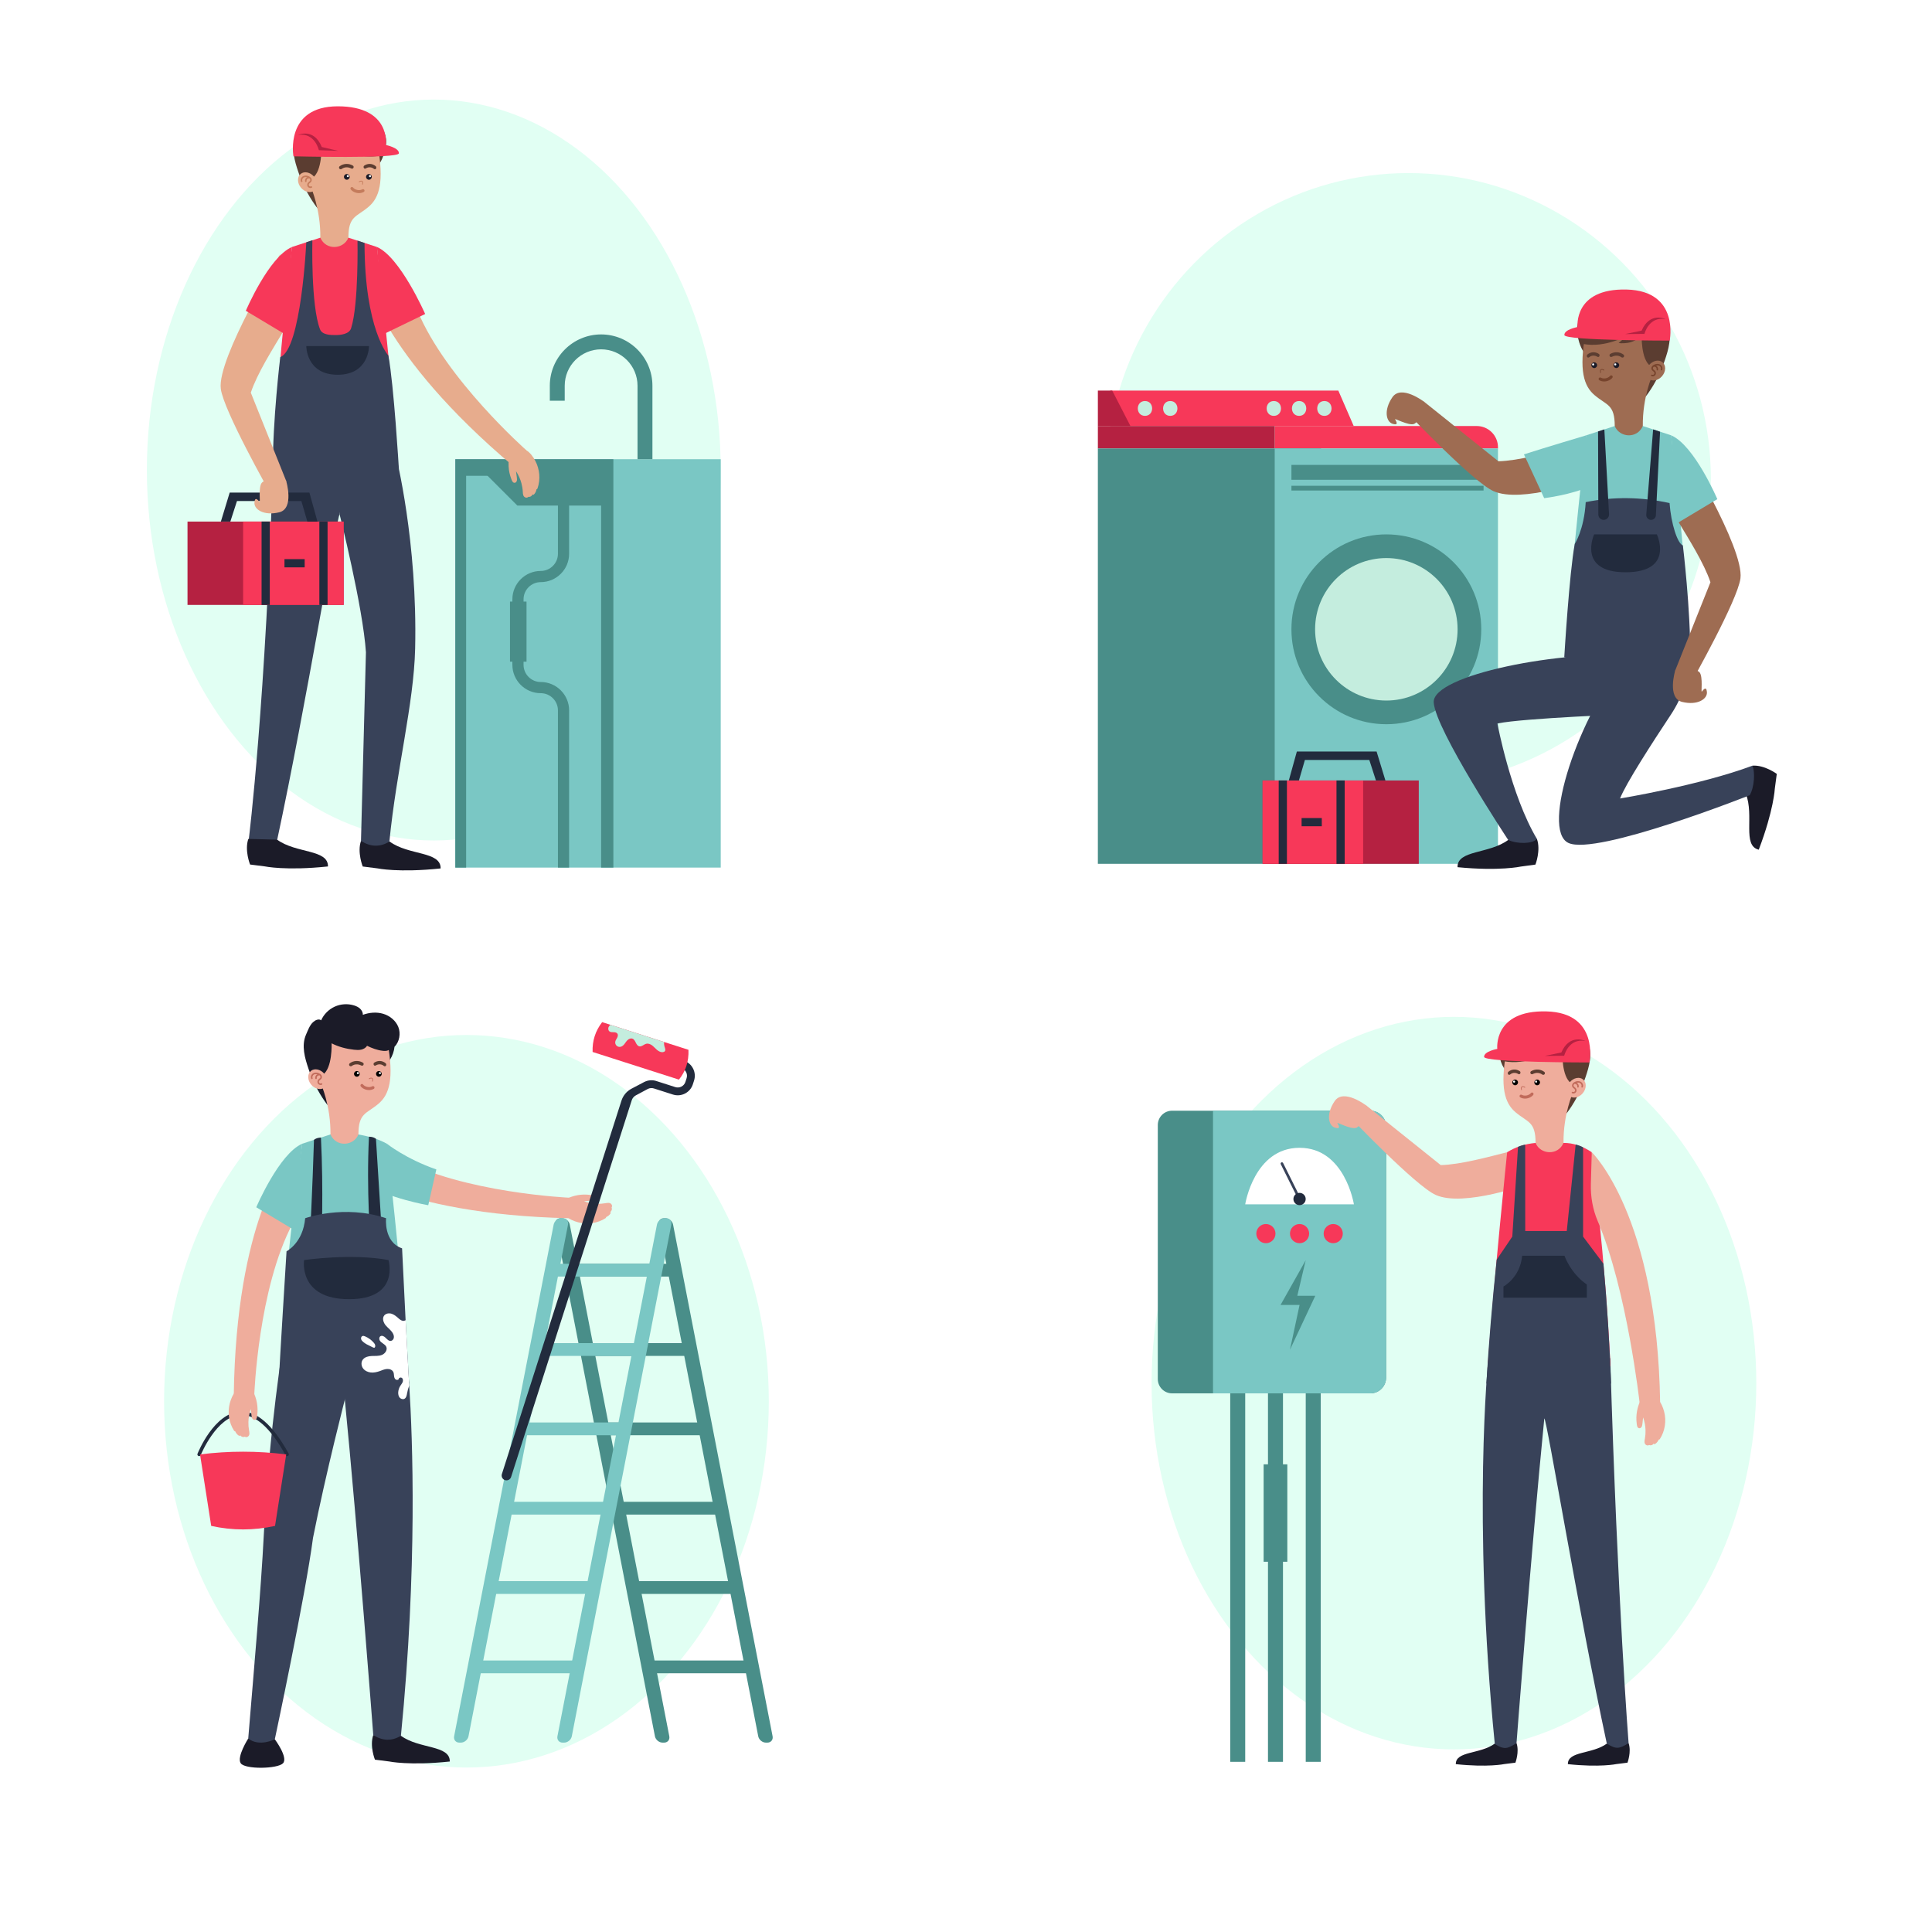 <?xml version="1.0" encoding="utf-8"?>
<!-- Generator: Adobe Illustrator 27.5.0, SVG Export Plug-In . SVG Version: 6.00 Build 0)  -->
<svg version="1.1" xmlns="http://www.w3.org/2000/svg" xmlns:xlink="http://www.w3.org/1999/xlink" x="0px" y="0px"
	 viewBox="0 0 500 500" style="enable-background:new 0 0 500 500;" xml:space="preserve">
<g id="BACKGROUND">
	<rect style="fill:#FFFFFF;" width="500" height="500"/>
</g>
<g id="OBJECTS">
	<g>
		<g>
			<ellipse style="fill:#E1FFF3;" cx="112.267" cy="121.643" rx="74.257" ry="95.877"/>
			<g>
				<rect x="117.835" y="118.843" style="fill:#7AC7C4;" width="68.688" height="105.688"/>
				<path style="fill:#498E89;" d="M168.848,118.843h-3.857V99.828c0-5.195-4.226-9.422-9.421-9.422
					c-5.195,0-9.421,4.227-9.421,9.422v3.881h-3.857v-3.881c0-7.322,5.957-13.279,13.278-13.279c7.321,0,13.278,5.957,13.278,13.279
					V118.843z"/>
				<polygon style="fill:#498E89;" points="120.636,224.531 120.636,123.136 155.57,123.136 155.57,224.531 158.739,224.531 
					158.739,118.843 117.835,118.843 117.835,224.531 				"/>
				<g>
					<path style="fill:#498E89;" d="M147.287,224.531h-2.893v-40.685c0-2.453-1.996-4.45-4.449-4.45
						c-4.048,0-7.342-3.294-7.342-7.342v-16.951c0-4.048,3.294-7.342,7.342-7.342c2.453,0,4.449-1.996,4.449-4.45v-21.668h2.893
						v21.668c0,4.049-3.294,7.342-7.342,7.342c-2.453,0-4.449,1.996-4.449,4.45v16.951c0,2.453,1.996,4.45,4.449,4.45
						c4.048,0,7.342,3.294,7.342,7.342V224.531z"/>
					<rect x="131.986" y="155.693" style="fill:#498E89;" width="4.275" height="15.551"/>
				</g>
				<polygon style="fill:#498E89;" points="124.69,121.644 133.884,130.837 156.97,130.837 156.97,121.238 				"/>
			</g>
			<g>
				<g>
					<g>
						<path style="fill:#384259;" d="M70.752,117.495c-1.924,64.104-6.357,99.622-6.357,99.622c2.478,1.55,4.929,1.681,7.35,0.181
							c7.366-34.263,15.53-84.179,16.151-84.158l-0.809-15.384L70.752,117.495z"/>
						<path style="fill:#1B1B28;" d="M71.714,217.298c4.935,3.625,13.245,2.451,13.166,6.938
							c-10.871,1.155-16.369-0.018-16.369-0.018l-3.793-0.48c0,0-1.47-3.659-0.452-6.624L71.714,217.298z"/>
					</g>
					<g>
						<path style="fill:#1B1B28;" d="M100.869,217.811c4.934,3.625,13.245,2.452,13.166,6.938
							c-10.871,1.155-16.368-0.018-16.368-0.018l-3.793-0.48c0,0-1.469-3.659-0.452-6.624L100.869,217.811z"/>
						<path style="fill:#384259;" d="M102.478,118l-15.391-0.245c-0.269,4.975-0.033,10.094,0.809,15.384
							c0,0,6.02,23.873,6.808,35.672c-0.343,13.501-1.283,48.816-1.283,48.816c2.451,1.567,4.901,1.663,7.35,0.181
							c1.834-18.553,6.329-35.664,6.665-49.884C108.091,140.169,102.478,118,102.478,118z"/>
					</g>
				</g>
				<g>
					<g>
						<g>
							<path style="fill:#E7AC8D;" d="M94.619,71.511c0,0,3.604,19.896,38.242,49.15l3.378-4.118c0,0-20.806-18.368-28.153-36.041
								L94.619,71.511z"/>
						</g>
						<path style="fill:#E7AC8D;" d="M132.322,123.949c0.137,0.353,0.291,0.907,0.731,0.986c0.448,0.081,0.733-0.34,0.742-0.743
							c0.012-0.549-0.118-1.129-0.179-1.674c-0.021-0.183-0.041-0.366-0.062-0.55c0.62,0.951,1.093,1.994,1.388,3.092
							c0.191,0.711,0.313,1.44,0.354,2.176c0.031,0.562,0.046,1.255,0.659,1.503c0.312,0.126,0.596,0.033,0.808-0.165
							c0.317,0.061,0.666-0.06,0.892-0.347c0.063-0.079,0.113-0.168,0.157-0.26c0.106,0.084,0.255,0.107,0.379-0.016
							c0.37-0.367,0.564-0.833,0.662-1.331c0.102-0.014,0.198-0.072,0.242-0.195c0.832-2.344,0.589-5.001-0.576-7.192
							c-0.545-1.024-1.363-2.179-2.402-2.75c-1.283-0.705-2.618,0.012-3.712,0.724c-0.03,0.02-0.051,0.045-0.071,0.069
							c-0.149-0.057-0.333-0.014-0.384,0.185C131.4,119.605,131.52,121.886,132.322,123.949z"/>
					</g>
					<path style="fill:#F73859;" d="M97.559,63.923c6.018,2.605,12.471,17.339,12.471,17.339l-10.722,5.195L97.559,63.923z"/>
					<g>
						<path style="fill:#F73859;" d="M90.166,61.512l7.393,2.411c0,0,3.631,31.903,5.44,56.34
							c-23.278,4.922-32.342,0.306-32.342,0.306c1.383-28.774,4.9-56.646,4.9-56.646l7.343-2.411H90.166z"/>
					</g>
					<g>
						<path style="fill:#384259;" d="M79.27,62.704c0,0-1.302,27.712-6.738,29.71c0,0-2.009,16.553-1.9,28.934
							c0,0,12.576,5.417,32.598,0c0,0-1.302-21.796-2.716-29.327c0,0-6.154-6.696-6.174-29.149l-1.823-0.595
							c0,0,0.338,16.412-1.647,22.666c-0.492,1.549-2.706,1.77-4.042,1.77c-1.201,0-3.422,0.002-4-1.474
							c-2.404-6.136-1.986-23.052-1.986-23.052L79.27,62.704z"/>
						<path style="fill:#222B3D;" d="M79.27,89.557h16.231c0,0,0.069,7.428-8.116,7.428C79.201,96.985,79.27,89.557,79.27,89.557z"
							/>
					</g>
					<g>
						<rect x="48.527" y="134.982" style="fill:#B52141;" width="40.418" height="21.571"/>
						<rect x="62.92" y="134.982" style="fill:#F73859;" width="26.025" height="21.571"/>
						<polygon style="fill:#222B3D;" points="57.161,134.982 59.444,127.483 80.075,127.483 82.159,134.982 79.542,134.982 
							77.996,129.671 61.328,129.671 59.612,134.982 						"/>
						<rect x="67.696" y="134.982" style="fill:#222B3D;" width="2.125" height="21.571"/>
						
							<rect x="75.173" y="143.154" transform="matrix(-1.836970e-16 1 -1 -1.836970e-16 222.003 69.533)" style="fill:#222B3D;" width="2.125" height="5.228"/>
						<rect x="82.649" y="134.982" style="fill:#222B3D;" width="2.124" height="21.571"/>
					</g>
					<g>
						<g>
							<g>
								<path style="fill:#E7AC8D;" d="M72.521,65.806l0.564,20.331c-2.481,4.155-6.535,10.528-8.176,15.481l9.199,22.959
									l-4.275,2.845c0,0-11.963-21.135-12.691-26.799C56.113,92.758,72.521,65.806,72.521,65.806z"/>
							</g>
							<path style="fill:#E7AC8D;" d="M74.065,124.485c0,0,2.163,7.134-1.803,8.1c-3.966,0.967-6.556-0.741-6.409-2.551
								c0.147-1.81,1.107-0.337,1.329-0.11c0.221,0.227-0.327-3.73,0.523-4.929C68.554,123.797,73.189,123.77,74.065,124.485z"/>
						</g>
						<path style="fill:#F73859;" d="M75.558,63.923c-6.018,2.605-11.94,16.513-11.94,16.513l10.046,6.021L75.558,63.923z"/>
					</g>
				</g>
				<g>
					<g>
						<g>
							<path style="fill:#5B3D31;" d="M99.871,37.528c0.817-5.738-6.371-8.326-7.774-7.961c0.267-0.305-4.415-0.729-6.751,0.343
								c0.191-0.362-3.472,0.756-4.912,2.38c-1.02-0.343-1.919,0.638-1.499,1.156c-1.024,0.413-1.938,1.107-2.382,2.117
								c-1.264,2.875-0.302,6.122,0.653,8.935c1.004,2.955,2.4,5.784,4.18,8.35c0.628,0.905,1.406,2,2.629,2.023
								c1.328,0.025,2.103-1.107,2.719-2.114c2.825-4.614,8.732-6.052,11.622-10.647C99.147,40.854,99.699,39.002,99.871,37.528z"/>
							<path style="fill:#E7AC8D;" d="M81.967,36.505c3.28-6.013,14.818-3.96,15.715,0.82c1.845,9.833,0.444,13.87-2.289,16.193
								c-3.163,2.688-5.227,2.346-5.227,7.994c-1.196,3.006-5.785,3.416-7.265,0c0.091-7.482-2.476-13.152-2.476-13.152
								S80.615,38.984,81.967,36.505z"/>
							<path style="fill:#5B3D31;" d="M83.197,37.837c1.981,2.856,5.967,2.198,5.967,2.198l-2.3-1.981c0,0,5.694,3.371,11.573,2.203
								c0,0,0.863-2.157-1.779-5.756c-1.69-2.302-6.605-2.87-10.795-2.095c-4.191,0.774-6.013,2.596-6.149,5.603
								c-0.137,3.006-0.442,6.76-0.442,6.76l1.627,1.24C83.447,44.307,83.197,37.837,83.197,37.837z"/>
							<g>
								<g>
									<path style="fill:#1B1B28;" d="M89.015,45.775c0,0.409,0.331,0.74,0.74,0.74c0.409,0,0.74-0.331,0.74-0.74
										c0-0.409-0.331-0.74-0.74-0.74C89.346,45.035,89.015,45.366,89.015,45.775z"/>
									<circle style="fill:#FFFFFF;" cx="90.025" cy="45.572" r="0.271"/>
								</g>
								<g>
									<path style="fill:#1B1B28;" d="M94.737,45.775c0,0.409,0.331,0.74,0.74,0.74c0.409,0,0.74-0.331,0.74-0.74
										c0-0.409-0.331-0.74-0.74-0.74C95.068,45.035,94.737,45.366,94.737,45.775z"/>
									<circle style="fill:#FFFFFF;" cx="95.747" cy="45.572" r="0.271"/>
								</g>
								<path style="fill:#5B3D31;" d="M94.242,42.878c0.929-0.647,2.136-0.61,3.012,0.148c0.164,0.142,0.193,0.427,0.068,0.612
									c-0.127,0.189-0.369,0.22-0.533,0.078c-0.359-0.311-0.817-0.451-1.264-0.418c-0.226,0.017-0.45,0.077-0.657,0.181
									c-0.184,0.092-0.363,0.251-0.57,0.132c-0.049-0.028-0.092-0.07-0.125-0.12C94.058,43.319,94.065,43.001,94.242,42.878z"/>
								<path style="fill:#5B3D31;" d="M91.358,42.878c-1.065-0.647-2.45-0.61-3.454,0.148c-0.188,0.142-0.221,0.427-0.078,0.612
									c0.146,0.189,0.423,0.22,0.612,0.078c0.412-0.311,0.937-0.445,1.449-0.411c0.259,0.017,0.515,0.077,0.754,0.177
									c0.211,0.089,0.418,0.246,0.654,0.128c0.056-0.028,0.105-0.07,0.143-0.12C91.569,43.319,91.56,43.001,91.358,42.878z"/>
								<path style="fill:#C47B5B;" d="M92.904,49.981c0.404,0,0.824-0.088,1.229-0.302c0.189-0.099,0.262-0.333,0.162-0.522
									c-0.099-0.189-0.333-0.262-0.522-0.162c-0.979,0.513-2.07-0.014-2.382-0.442c-0.126-0.171-0.368-0.21-0.54-0.084
									s-0.21,0.368-0.084,0.54C91.135,49.511,91.975,49.981,92.904,49.981z"/>
								<path style="fill:#C47B5B;" d="M93.818,47.781c0.042,0,0.08-0.028,0.093-0.07c0.183-0.631-0.031-0.845-0.243-0.914
									c-0.215-0.069-0.473-0.013-0.766,0.167c-0.045,0.028-0.059,0.088-0.031,0.133c0.029,0.045,0.089,0.058,0.133,0.031
									c0.242-0.15,0.446-0.2,0.605-0.148c0.19,0.061,0.23,0.289,0.117,0.676c-0.015,0.051,0.015,0.104,0.066,0.12
									C93.799,47.78,93.809,47.781,93.818,47.781z"/>
							</g>
							<g>
								<path style="fill:#E7AC8D;" d="M77.894,48.576c0.989,1.179,2.55,1.499,3.486,0.714c0.936-0.785,0.893-2.378-0.096-3.557
									c-0.989-1.18-2.55-1.499-3.486-0.714C76.862,45.804,76.905,47.397,77.894,48.576z"/>
								<path style="fill:#C47B5B;" d="M78.444,45.596c0.42-0.222,0.981-0.212,1.499,0.029c0.258,0.12,0.445,0.266,0.573,0.446
									c0.169,0.239,0.216,0.538,0.122,0.782c-0.083,0.218-0.258,0.361-0.412,0.486c-0.111,0.091-0.217,0.176-0.276,0.278
									c-0.091,0.157-0.068,0.377,0.054,0.512c0.122,0.134,0.339,0.178,0.504,0.101c0.097-0.045,0.212-0.002,0.257,0.094
									c0.045,0.097,0.003,0.212-0.094,0.257c-0.106,0.049-0.221,0.073-0.337,0.073c-0.23,0-0.459-0.093-0.616-0.265
									c-0.235-0.259-0.277-0.665-0.101-0.966c0.095-0.163,0.239-0.28,0.366-0.383c0.128-0.104,0.248-0.202,0.295-0.325
									c0.047-0.123,0.017-0.287-0.077-0.42c-0.038-0.053-0.09-0.102-0.146-0.148c-0.192-0.002-0.432,0.057-0.554,0.19
									c-0.137,0.15-0.201,0.367-0.168,0.566c0.017,0.105-0.054,0.205-0.159,0.222c-0.011,0.002-0.021,0.003-0.032,0.003
									c-0.093,0-0.175-0.067-0.19-0.162c-0.053-0.318,0.046-0.651,0.264-0.89c0.081-0.089,0.183-0.149,0.289-0.198
									c-0.32-0.086-0.635-0.069-0.88,0.06c-0.302,0.16-0.531,0.572-0.375,0.908c0.044,0.097,0.002,0.212-0.094,0.257
									c-0.097,0.045-0.211,0.003-0.257-0.094C77.672,46.519,77.922,45.873,78.444,45.596z"/>
							</g>
						</g>
					</g>
					<g>
						<path style="fill:#F73859;" d="M75.948,40.451c0,0,27.172,0.68,27.282-0.768c0.111-1.448-3.359-2.155-3.359-2.155
							s1.375-10.016-12.444-10.016S75.948,40.451,75.948,40.451z"/>
						<path style="fill:#B52141;" d="M87.542,39.044l-5.026-0.176c0,0-0.998-4.646-5.394-3.945c0,0,4.108-1.929,6.153,3.127
							L87.542,39.044z"/>
					</g>
				</g>
			</g>
		</g>
	</g>
	<g>
		<g>
			<ellipse style="fill:#E1FFF3;" cx="364.522" cy="124.008" rx="78.253" ry="79.22"/>
			<g>
				<g>
					<path style="fill:#F73859;" d="M329.895,110.253h52.271c3.043,0,5.51,2.467,5.51,5.51v0.299h-57.781V110.253z"/>
					<polygon style="fill:#F73859;" points="287.324,101.081 346.358,101.081 350.338,110.253 287.324,110.253 					"/>
					
						<rect x="284.127" y="110.253" transform="matrix(-1 -1.224647e-16 1.224647e-16 -1 614.022 226.314)" style="fill:#B52141;" width="45.767" height="5.809"/>
					<polygon style="fill:#B52141;" points="284.127,110.253 284.127,101.081 287.84,101.081 292.557,110.253 					"/>
					<g>
						<path style="fill:#C4EDDE;" d="M342.748,103.786c2.47,0,2.474,3.838,0,3.838C340.279,107.624,340.275,103.786,342.748,103.786
							z"/>
						<path style="fill:#C4EDDE;" d="M336.206,103.786c2.47,0,2.474,3.838,0,3.838C333.737,107.624,333.733,103.786,336.206,103.786
							z"/>
						<path style="fill:#C4EDDE;" d="M329.665,103.786c2.47,0,2.474,3.838,0,3.838C327.195,107.624,327.191,103.786,329.665,103.786
							z"/>
					</g>
					<g>
						<path style="fill:#C4EDDE;" d="M302.86,103.786c2.47,0,2.474,3.838,0,3.838C300.39,107.624,300.386,103.786,302.86,103.786z"
							/>
						<path style="fill:#C4EDDE;" d="M296.318,103.786c2.47,0,2.474,3.838,0,3.838C293.848,107.624,293.844,103.786,296.318,103.786
							z"/>
					</g>
				</g>
				<g>
					
						<rect x="284.127" y="116.062" transform="matrix(-1 -1.224647e-16 1.224647e-16 -1 626.035 339.618)" style="fill:#498E89;" width="57.781" height="107.495"/>
					
						<rect x="329.895" y="116.062" transform="matrix(-1 -1.224647e-16 1.224647e-16 -1 717.57 339.618)" style="fill:#7AC7C4;" width="57.781" height="107.495"/>
					<g>
						<circle style="fill:#498E89;" cx="358.785" cy="162.863" r="24.565"/>
						<circle style="fill:#C4EDDE;" cx="358.785" cy="162.863" r="18.438"/>
					</g>
					<g>
						
							<rect x="334.22" y="120.317" transform="matrix(-1 -1.224647e-16 1.224647e-16 -1 718.165 244.481)" style="fill:#498E89;" width="49.725" height="3.847"/>
						
							<rect x="334.22" y="125.715" transform="matrix(-1 -1.224647e-16 1.224647e-16 -1 718.165 252.661)" style="fill:#498E89;" width="49.725" height="1.23"/>
					</g>
				</g>
			</g>
			<g>
				
					<rect x="326.757" y="201.986" transform="matrix(-1 -1.224647e-16 1.224647e-16 -1 693.933 425.543)" style="fill:#B52141;" width="40.418" height="21.571"/>
				
					<rect x="326.757" y="201.986" transform="matrix(-1 -1.224647e-16 1.224647e-16 -1 679.54 425.543)" style="fill:#F73859;" width="26.025" height="21.571"/>
				<polygon style="fill:#222B3D;" points="358.542,201.986 356.259,194.487 335.627,194.487 333.544,201.986 336.161,201.986 
					337.706,196.675 354.375,196.675 356.091,201.986 				"/>
				
					<rect x="345.882" y="201.986" transform="matrix(-1 -1.224647e-16 1.224647e-16 -1 693.888 425.543)" style="fill:#222B3D;" width="2.124" height="21.571"/>
				
					<rect x="338.405" y="210.158" transform="matrix(-1.836970e-16 1 -1 -1.836970e-16 552.239 -126.696)" style="fill:#222B3D;" width="2.124" height="5.228"/>
				
					<rect x="330.929" y="201.986" transform="matrix(-1 -1.224647e-16 1.224647e-16 -1 663.982 425.543)" style="fill:#222B3D;" width="2.124" height="21.571"/>
			</g>
			<g>
				<g>
					<g>
						<path style="fill:#1B1B28;" d="M390.316,217.375c-4.902,3.668-13.223,2.567-13.105,7.053
							c10.881,1.06,16.368-0.161,16.368-0.161l3.789-0.513c0,0,1.437-3.671,0.394-6.628L390.316,217.375z"/>
						<path style="fill:#384259;" d="M422.753,184.772c0,0-28.43,1.056-35.228,2.464c0,0,3.474,18.568,10.237,29.891
							c-1.218,1.329-5.163,1.32-7.446,0.248c0,0-18.859-28.555-19.271-35.595c-0.412-7.04,32.756-13.728,53.975-12.144
							L422.753,184.772z"/>
					</g>
					<g>
						<path style="fill:#1B1B28;" d="M451.816,205.403c2.246,5.696-1.01,13.432,3.348,14.501
							c3.892-10.216,4.161-15.831,4.161-15.831l0.504-3.79c0,0-3.162-2.355-6.289-2.128L451.816,205.403z"/>
						<path style="fill:#384259;" d="M432.415,184.958c-4.749,7.16-11.753,17.999-13.144,21.689c0,0,20.611-3.381,34.269-8.492
							c0.691,1.581,0.517,5.569-0.724,7.654c0,0-39.665,15.72-46.909,12.344c-7.243-3.376,2.71-33.381,15.37-48.014l16.149-0.05l0,0
							C437.084,175.4,435.357,180.523,432.415,184.958z"/>
					</g>
				</g>
				<g>
					<g>
						<path style="fill:#7AC7C4;" d="M417.893,110.253l-7.393,2.411c0,0-3.632,31.903-5.44,56.34
							c23.278,4.922,32.342,0.306,32.342,0.306c-1.383-28.774-4.901-56.646-4.901-56.646l-7.343-2.411H417.893z"/>
					</g>
					<g>
						<g>
							<g>
								<path style="fill:#9E6C52;" d="M410.66,124.164l-5.683-8.124c-4.696,1.17-11.97,3.203-17.186,3.337l-19.306-15.46
									l-3.962,3.266c0,0,16.759,17.576,21.969,19.916C393.72,130.363,410.66,124.164,410.66,124.164z"/>
							</g>
							<path style="fill:#9E6C52;" d="M368.56,103.985c0,0-5.908-4.546-8.214-1.178s-1.625,6.395,0.12,6.897
								c1.745,0.502,0.706-0.917,0.573-1.204c-0.134-0.287,3.374,1.625,4.795,1.254C367.255,109.383,368.919,105.057,368.56,103.985
								z"/>
						</g>
						<path style="fill:#7AC7C4;" d="M410.5,112.663c0,0-10.768,3.208-16.104,4.927l5.237,11.332c0,0,7.073-0.829,12.164-3.206
							l0.243-0.467L410.5,112.663z"/>
					</g>
					<g>
						<g>
							<path style="fill:#384259;" d="M410.384,129.95c-0.418,7.172-2.839,10.813-2.839,10.813
								c-1.414,7.531-2.716,29.327-2.716,29.327c20.022,5.417,32.598,0,32.598,0c0.109-12.382-1.9-28.934-1.9-28.934
								c-1.395-0.513-3.057-5.599-3.448-10.966C424.788,128.596,417.556,128.492,410.384,129.95z"/>
							<path style="fill:#222B3D;" d="M428.789,138.298h-16.231c0,0-4.435,9.804,8.116,9.804
								C433.471,148.102,428.789,138.298,428.789,138.298z"/>
						</g>
						<g>
							<path style="fill:#222B3D;" d="M415.204,111.13l1.213,21.953c0.039,0.711-0.466,1.336-1.169,1.447l0,0
								c-0.84,0.132-1.6-0.516-1.603-1.366l-0.069-21.503L415.204,111.13z"/>
							<path style="fill:#222B3D;" d="M427.829,111.13l-1.774,22.071c-0.052,0.654,0.411,1.236,1.059,1.331l0,0
								c0.727,0.107,1.387-0.435,1.424-1.169l1.086-21.643L427.829,111.13z"/>
						</g>
					</g>
					<g>
						<g>
							<g>
								<path style="fill:#9E6C52;" d="M435.008,114.879l-0.541,20.332c2.486,4.152,6.548,10.52,8.194,15.471l-9.172,22.969
									l4.278,2.84c0,0,11.938-21.149,12.66-26.814C451.447,141.812,435.008,114.879,435.008,114.879z"/>
							</g>
							<path style="fill:#9E6C52;" d="M433.532,173.56c0,0-2.155,7.136,1.812,8.098c3.967,0.962,6.555-0.749,6.406-2.558
								c-0.149-1.81-1.107-0.335-1.329-0.108c-0.221,0.227,0.323-3.731-0.528-4.928C439.042,172.865,434.407,172.844,433.532,173.56
								z"/>
						</g>
						<path style="fill:#7AC7C4;" d="M432.501,112.663c6.018,2.605,11.94,16.513,11.94,16.513l-10.046,6.021L432.501,112.663z"/>
					</g>
				</g>
				<g>
					<g>
						<g>
							<path style="fill:#5B3D31;" d="M409.702,90.851c2.89,4.595,8.797,6.033,11.622,10.647c0.616,1.006,1.391,2.139,2.719,2.114
								c1.223-0.023,2.001-1.118,2.629-2.023c1.78-2.566,3.175-5.395,4.18-8.35c0.956-2.813,1.917-6.06,0.653-8.935
								c-0.444-1.011-1.358-1.705-2.382-2.118c0.419-0.518-0.48-1.499-1.5-1.156c-1.44-1.624-5.103-2.742-4.912-2.38
								c-2.335-1.072-7.017-0.648-6.75-0.343c-1.403-0.365-8.591,2.223-7.774,7.961C408.36,87.743,408.912,89.594,409.702,90.851z"
								/>
							<path style="fill:#9E6C52;" d="M426.092,85.245c-3.28-6.013-14.818-3.96-15.715,0.82c-1.845,9.833-0.444,13.87,2.289,16.193
								c3.163,2.688,5.227,2.346,5.227,7.994c1.196,3.006,5.785,3.416,7.265,0c-0.091-7.482,2.476-13.152,2.476-13.152
								S427.444,87.724,426.092,85.245z"/>
							<path style="fill:#5B3D31;" d="M424.862,86.578c-1.981,2.856-5.967,2.198-5.967,2.198l2.3-1.981
								c0,0-5.694,3.371-11.573,2.203c0,0-0.863-2.157,1.779-5.756c1.69-2.302,6.605-2.87,10.796-2.095
								c4.191,0.774,6.013,2.596,6.149,5.603c0.137,3.006,0.442,6.76,0.442,6.76l-1.626,1.24
								C424.612,93.048,424.862,86.578,424.862,86.578z"/>
							<g>
								<g>
									<path style="fill:#1B1B28;" d="M419.044,94.515c0,0.409-0.331,0.74-0.74,0.74c-0.409,0-0.74-0.331-0.74-0.74
										c0-0.409,0.331-0.74,0.74-0.74C418.713,93.775,419.044,94.106,419.044,94.515z"/>
									<circle style="fill:#FFFFFF;" cx="418.033" cy="94.313" r="0.271"/>
								</g>
								<g>
									<path style="fill:#1B1B28;" d="M413.322,94.515c0,0.409-0.331,0.74-0.74,0.74c-0.409,0-0.74-0.331-0.74-0.74
										c0-0.409,0.331-0.74,0.74-0.74C412.991,93.775,413.322,94.106,413.322,94.515z"/>
									<circle style="fill:#FFFFFF;" cx="412.311" cy="94.313" r="0.271"/>
								</g>
								<path style="fill:#5B3D31;" d="M413.817,91.619c-0.929-0.647-2.136-0.61-3.012,0.148c-0.164,0.142-0.193,0.427-0.068,0.612
									c0.127,0.189,0.369,0.22,0.533,0.078c0.36-0.311,0.817-0.451,1.265-0.418c0.226,0.017,0.449,0.077,0.657,0.181
									c0.184,0.091,0.363,0.251,0.569,0.132c0.049-0.028,0.092-0.07,0.125-0.12C414.001,92.06,413.994,91.742,413.817,91.619z"/>
								<path style="fill:#5B3D31;" d="M416.701,91.619c1.065-0.647,2.449-0.61,3.454,0.148c0.188,0.142,0.221,0.427,0.078,0.612
									c-0.146,0.189-0.423,0.22-0.611,0.078c-0.412-0.311-0.937-0.445-1.449-0.411c-0.259,0.017-0.515,0.077-0.754,0.177
									c-0.211,0.089-0.418,0.246-0.654,0.128c-0.056-0.028-0.105-0.07-0.143-0.12C416.49,92.06,416.499,91.742,416.701,91.619z"/>
								<path style="fill:#77442D;" d="M415.154,98.721c-0.403,0-0.824-0.088-1.229-0.302c-0.189-0.099-0.262-0.333-0.162-0.522
									c0.099-0.189,0.333-0.262,0.522-0.162c0.979,0.513,2.07-0.014,2.382-0.442c0.126-0.171,0.368-0.21,0.54-0.084
									c0.172,0.126,0.21,0.368,0.084,0.54C416.924,98.252,416.084,98.721,415.154,98.721z"/>
								<path style="fill:#77442D;" d="M414.241,96.521c-0.042,0-0.08-0.028-0.093-0.07c-0.183-0.631,0.031-0.845,0.243-0.914
									c0.215-0.069,0.473-0.013,0.766,0.168c0.045,0.028,0.059,0.088,0.031,0.133c-0.029,0.045-0.089,0.059-0.133,0.031
									c-0.242-0.149-0.446-0.2-0.605-0.148c-0.19,0.061-0.23,0.289-0.117,0.676c0.015,0.051-0.015,0.105-0.066,0.12
									C414.259,96.52,414.25,96.521,414.241,96.521z"/>
							</g>
							<g>
								<path style="fill:#9E6C52;" d="M430.165,97.317c-0.989,1.179-2.55,1.499-3.486,0.714c-0.936-0.785-0.893-2.378,0.096-3.557
									c0.989-1.179,2.55-1.499,3.486-0.714C431.197,94.545,431.154,96.137,430.165,97.317z"/>
								<path style="fill:#77442D;" d="M429.615,94.337c-0.42-0.222-0.981-0.212-1.499,0.029c-0.258,0.12-0.445,0.266-0.573,0.446
									c-0.169,0.239-0.216,0.538-0.122,0.782c0.083,0.218,0.258,0.36,0.412,0.486c0.111,0.091,0.217,0.176,0.276,0.278
									c0.091,0.157,0.068,0.377-0.054,0.512c-0.122,0.134-0.339,0.178-0.504,0.102c-0.097-0.045-0.212-0.002-0.257,0.094
									c-0.045,0.097-0.003,0.212,0.094,0.257c0.106,0.049,0.221,0.073,0.337,0.073c0.229,0,0.459-0.093,0.616-0.265
									c0.235-0.259,0.277-0.665,0.102-0.966c-0.095-0.163-0.239-0.28-0.366-0.384c-0.128-0.104-0.248-0.202-0.295-0.325
									c-0.047-0.123-0.017-0.287,0.077-0.42c0.038-0.053,0.089-0.102,0.146-0.148c0.192-0.002,0.432,0.057,0.554,0.19
									c0.137,0.15,0.201,0.366,0.168,0.566c-0.017,0.105,0.054,0.205,0.159,0.222c0.011,0.002,0.021,0.003,0.032,0.003
									c0.093,0,0.175-0.067,0.19-0.162c0.053-0.318-0.046-0.651-0.264-0.89c-0.081-0.089-0.183-0.149-0.289-0.198
									c0.32-0.086,0.635-0.069,0.88,0.06c0.302,0.16,0.531,0.572,0.375,0.908c-0.045,0.097-0.002,0.212,0.094,0.257
									c0.097,0.045,0.211,0.003,0.257-0.094C430.387,95.26,430.137,94.613,429.615,94.337z"/>
							</g>
						</g>
					</g>
					<g>
						<path style="fill:#F73859;" d="M432.113,88.151c0,0-27.181,0.012-27.255-1.439s3.411-2.072,3.411-2.072
							s-1.128-10.047,12.686-9.707C434.77,75.273,432.113,88.151,432.113,88.151z"/>
						<path style="fill:#B52141;" d="M420.557,86.459l5.029-0.052c0,0,1.112-4.62,5.489-3.811c0,0-4.059-2.029-6.228,2.974
							L420.557,86.459z"/>
					</g>
				</g>
			</g>
		</g>
	</g>
	<g>
		<g>
			<ellipse style="fill:#E1FFF3;" cx="376.277" cy="357.952" rx="78.253" ry="94.794"/>
			<g>
				<g>
					<rect x="318.379" y="358.948" style="fill:#498E89;" width="3.881" height="97.013"/>
					<rect x="328.152" y="358.948" style="fill:#498E89;" width="3.881" height="97.013"/>
					<rect x="337.924" y="358.948" style="fill:#498E89;" width="3.881" height="97.013"/>
					<rect x="327.026" y="378.964" style="fill:#498E89;" width="6.132" height="25.218"/>
				</g>
				<g>
					<path style="fill:#498E89;" d="M354.662,360.601h-51.317c-2.047,0-3.707-1.66-3.707-3.707v-65.739
						c0-2.047,1.66-3.707,3.707-3.707h51.317c2.242,0,4.059,1.817,4.059,4.059v65.035
						C358.721,358.784,356.904,360.601,354.662,360.601z"/>
					<path style="fill:#7AC7C4;" d="M354.662,360.601h-40.736v-73.153h40.736c2.242,0,4.059,1.817,4.059,4.059v65.035
						C358.721,358.784,356.904,360.601,354.662,360.601z"/>
					<g>
						<path style="fill:#FFFFFF;" d="M322.261,311.681h28.126c0,0-2.289-14.631-14.063-14.631
							C324.549,297.05,322.261,311.681,322.261,311.681z"/>
						<g>
							<path style="fill:#384259;" d="M336.324,310.641c-0.124,0-0.244-0.069-0.303-0.188l-4.561-9.163
								c-0.083-0.167-0.015-0.37,0.152-0.453c0.165-0.081,0.371-0.016,0.453,0.152l4.561,9.163c0.083,0.167,0.015,0.37-0.152,0.453
								C336.426,310.629,336.375,310.641,336.324,310.641z"/>
							<path style="fill:#222B3D;" d="M337.913,310.303c0,0.877-0.711,1.589-1.589,1.589c-0.878,0-1.589-0.711-1.589-1.589
								c0-0.878,0.711-1.589,1.589-1.589C337.202,308.714,337.913,309.426,337.913,310.303z"/>
						</g>
					</g>
					<g>
						<circle style="fill:#F73859;" cx="327.612" cy="319.26" r="2.48"/>
						<path style="fill:#F73859;" d="M338.805,319.26c0,1.37-1.111,2.48-2.48,2.48c-1.37,0-2.48-1.111-2.48-2.48
							s1.111-2.48,2.48-2.48C337.694,316.78,338.805,317.891,338.805,319.26z"/>
						<circle style="fill:#F73859;" cx="345.036" cy="319.26" r="2.48"/>
					</g>
					<polygon style="fill:#498E89;" points="337.913,326.151 331.402,337.726 336.324,337.726 333.844,349.302 340.393,335.349 
						335.743,335.349 					"/>
				</g>
			</g>
			<g>
				<g>
					<path style="fill:#1B1B28;" d="M415.84,451.249c-3.776,2.774-10.135,1.876-10.074,5.309c8.318,0.884,12.525-0.013,12.525-0.013
						l2.903-0.367c0,0,1.062-2.798,0.284-5.068L415.84,451.249z"/>
					<path style="fill:#1B1B28;" d="M386.836,451.249c-3.776,2.774-10.135,1.876-10.075,5.309
						c8.319,0.884,12.525-0.013,12.525-0.013l2.903-0.367c0,0,1.062-2.798,0.284-5.068L386.836,451.249z"/>
					<g>
						<g>
							<path style="fill:#384259;" d="M416.729,351.512l-31.577,0.503c0,0-4.127,40.4,1.699,99.341
								c2.437,1.475,3.183,1.314,5.622-0.246c0,0,3.726-48.896,7.192-84.026c0.618-0.021,8.844,50.063,16.176,84.165
								c2.409,1.493,3.171,1.403,5.637-0.139C421.477,451.109,418.643,415.316,416.729,351.512z"/>
						</g>
					</g>
				</g>
				<g>
					<g>
						<g>
							<path style="fill:#EFAD9C;" d="M395.731,306.315l-5.683-8.124c-4.696,1.17-11.97,3.203-17.186,3.337l-19.306-15.46
								l-3.962,3.266c0,0,16.759,17.576,21.969,19.915C378.791,312.515,395.731,306.315,395.731,306.315z"/>
						</g>
						<path style="fill:#EFAD9C;" d="M353.632,286.136c0,0-5.908-4.546-8.215-1.178s-1.625,6.395,0.12,6.897
							c1.745,0.503,0.706-0.917,0.573-1.204c-0.134-0.287,3.374,1.625,4.795,1.254C352.326,291.534,353.991,287.208,353.632,286.136
							z"/>
					</g>
					<g>
						<g>
							<path style="fill:#F73859;" d="M397.406,295.791c-2.787,0.249-5.22,1.082-7.358,2.4c0,0-3.29,31.693-5.09,56.015
								c23.169,4.899,31.833-0.662,31.833-0.662c-1.377-28.639-4.845-55.353-4.845-55.353c-2.454-1.624-4.891-2.436-7.309-2.4
								H397.406z"/>
						</g>
						<g>
							<path style="fill:#384259;" d="M384.674,358.072c0.595-10.283,1.5-20.993,2.666-32.065l4.044-5.978l1.48-23.22
								c0.598-0.273,1.205-0.462,1.856-0.574l0.01,22.347h10.75l2.299-22.367c0.698,0.157,1.343,0.392,1.921,0.724v23.093
								l5.275,7.029c0.942,10.577,1.608,20.925,1.957,31.011H384.674z"/>
							<path style="fill:#222B3D;" d="M393.93,324.989h10.955c0,0,1.55,4.547,5.788,7.441v3.411h-21.581v-2.894
								C389.092,332.948,393.413,330.674,393.93,324.989z"/>
						</g>
					</g>
					<g>
						<path style="fill:#EFAD9C;" d="M423.585,368.454c0.05,0.374,0.07,0.945,0.478,1.125c0.415,0.183,0.789-0.158,0.891-0.546
							c0.139-0.528,0.149-1.12,0.217-1.661c0.023-0.182,0.046-0.364,0.068-0.546c0.378,1.064,0.592,2.185,0.622,3.316
							c0.02,0.733-0.033,1.466-0.165,2.188c-0.101,0.551-0.248,1.225,0.287,1.609c0.273,0.195,0.569,0.171,0.82,0.029
							c0.293,0.133,0.658,0.097,0.944-0.128c0.079-0.062,0.148-0.136,0.213-0.215c0.083,0.105,0.222,0.163,0.371,0.073
							c0.443-0.269,0.74-0.675,0.951-1.134c0.102,0.01,0.208-0.023,0.28-0.133c1.351-2.075,1.736-4.702,1.119-7.093
							c-0.289-1.118-0.811-2.426-1.683-3.221c-1.076-0.982-2.536-0.599-3.761-0.164c-0.034,0.012-0.059,0.031-0.085,0.051
							c-0.131-0.09-0.319-0.092-0.415,0.089C423.706,364.035,423.29,366.271,423.585,368.454z"/>
						<path style="fill:#EFAD9C;" d="M411.946,298.191c0,0,16.974,16.25,17.701,64.985h-5.301c0,0-3.274-29.434-10.858-47.154
							c-1.297-3.031-1.866-6.325-1.773-9.621L411.946,298.191z"/>
					</g>
				</g>
				<g>
					<g>
						<g>
							<path style="fill:#5B3D31;" d="M410.955,269.965c-2.183-4.295-8.334-9.041-17.418-5.656
								c-4.737,1.991-7.122,7.659-4.284,12.171c2.877,4.574,8.756,6.005,11.568,10.597c0.613,1.002,1.384,2.129,2.706,2.104
								c1.217-0.023,1.992-1.112,2.617-2.013c1.772-2.554,3.16-5.369,4.16-8.311C411.256,276.059,412.213,272.827,410.955,269.965z"
								/>
							<path style="fill:#EFAD9C;" d="M405.566,270.901c-3.264-5.985-14.749-3.942-15.641,0.816
								c-1.836,9.787-0.442,13.805,2.278,16.117c3.148,2.676,5.202,2.335,5.202,7.957c1.19,2.992,5.758,3.4,7.231,0
								c-0.091-7.447,2.465-13.09,2.465-13.09S406.912,273.369,405.566,270.901z"/>
							<path style="fill:#5B3D31;" d="M404.342,272.227c-1.972,2.843-5.939,2.188-5.939,2.188l2.289-1.972
								c0,0-5.667,3.355-11.518,2.193c0,0-0.859-2.147,1.771-5.729c1.682-2.291,6.574-2.856,10.745-2.085
								c4.171,0.771,5.984,2.584,6.12,5.576c0.136,2.992,0.44,6.729,0.44,6.729l-1.619,1.235
								C404.093,278.667,404.342,272.227,404.342,272.227z"/>
							<g>
								<g>
									<path d="M398.551,280.127c0,0.407-0.33,0.736-0.736,0.736c-0.407,0-0.736-0.33-0.736-0.736c0-0.407,0.33-0.736,0.736-0.736
										C398.222,279.391,398.551,279.721,398.551,280.127z"/>
									<path style="fill:#FFFFFF;" d="M397.815,279.926c0,0.149-0.121,0.27-0.27,0.27s-0.27-0.121-0.27-0.27
										c0-0.149,0.121-0.27,0.27-0.27S397.815,279.777,397.815,279.926z"/>
								</g>
								<g>
									<path d="M392.856,280.127c0,0.407-0.33,0.736-0.736,0.736c-0.407,0-0.736-0.33-0.736-0.736c0-0.407,0.33-0.736,0.736-0.736
										C392.527,279.391,392.856,279.721,392.856,280.127z"/>
									<path style="fill:#FFFFFF;" d="M392.12,279.926c0,0.149-0.121,0.27-0.27,0.27s-0.27-0.121-0.27-0.27
										c0-0.149,0.121-0.27,0.27-0.27S392.12,279.777,392.12,279.926z"/>
								</g>
								<path style="fill:#5B3D31;" d="M393.349,277.245c-0.925-0.644-2.126-0.607-2.998,0.147
									c-0.163,0.141-0.192,0.425-0.068,0.609c0.127,0.188,0.367,0.219,0.531,0.078c0.358-0.309,0.814-0.449,1.258-0.416
									c0.225,0.017,0.447,0.077,0.654,0.18c0.183,0.091,0.361,0.25,0.567,0.131c0.049-0.028,0.091-0.07,0.125-0.12
									C393.533,277.683,393.525,277.367,393.349,277.245z"/>
								<path style="fill:#5B3D31;" d="M396.219,277.245c1.06-0.644,2.438-0.607,3.438,0.147c0.187,0.141,0.22,0.425,0.077,0.609
									c-0.145,0.188-0.421,0.219-0.609,0.078c-0.41-0.309-0.933-0.443-1.442-0.409c-0.258,0.017-0.512,0.077-0.75,0.177
									c-0.21,0.088-0.417,0.245-0.651,0.127c-0.056-0.028-0.104-0.07-0.143-0.119
									C396.009,277.683,396.018,277.367,396.219,277.245z"/>
								<path style="fill:#C16B5B;" d="M394.68,284.314c-0.402,0-0.82-0.088-1.223-0.3c-0.188-0.099-0.261-0.331-0.161-0.519
									c0.099-0.188,0.331-0.26,0.519-0.161c0.974,0.511,2.06-0.014,2.371-0.44c0.125-0.171,0.366-0.209,0.538-0.084
									c0.172,0.125,0.209,0.366,0.084,0.538C396.442,283.846,395.605,284.314,394.68,284.314z"/>
								<path style="fill:#C16B5B;" d="M393.771,282.124c-0.042,0-0.08-0.027-0.092-0.07c-0.182-0.628,0.031-0.841,0.242-0.909
									c0.214-0.068,0.471-0.013,0.763,0.167c0.045,0.028,0.059,0.087,0.031,0.133c-0.029,0.045-0.088,0.058-0.133,0.031
									c-0.241-0.149-0.444-0.199-0.602-0.147c-0.189,0.061-0.229,0.288-0.117,0.673c0.015,0.051-0.015,0.104-0.066,0.119
									C393.789,282.123,393.78,282.124,393.771,282.124z"/>
							</g>
							<g>
								<path style="fill:#EFAD9C;" d="M409.621,282.916c-0.984,1.174-2.538,1.492-3.47,0.711c-0.932-0.781-0.889-2.366,0.095-3.54
									c0.984-1.174,2.538-1.492,3.47-0.711C410.648,280.157,410.605,281.742,409.621,282.916z"/>
								<path style="fill:#C16B5B;" d="M409.073,279.95c-0.418-0.221-0.977-0.211-1.492,0.029c-0.257,0.119-0.443,0.264-0.571,0.444
									c-0.168,0.237-0.215,0.536-0.122,0.778c0.083,0.217,0.257,0.359,0.41,0.483c0.111,0.09,0.216,0.176,0.275,0.277
									c0.091,0.156,0.068,0.375-0.054,0.51c-0.121,0.134-0.337,0.177-0.502,0.101c-0.097-0.045-0.211-0.002-0.255,0.094
									c-0.044,0.096-0.003,0.211,0.094,0.255c0.106,0.049,0.22,0.072,0.335,0.072c0.228,0,0.457-0.093,0.613-0.264
									c0.234-0.257,0.276-0.662,0.101-0.962c-0.094-0.162-0.238-0.279-0.364-0.382c-0.127-0.103-0.247-0.201-0.293-0.323
									c-0.047-0.122-0.017-0.286,0.077-0.418c0.038-0.053,0.089-0.101,0.146-0.147c0.191-0.002,0.43,0.057,0.551,0.189
									c0.136,0.149,0.2,0.365,0.168,0.564c-0.017,0.105,0.054,0.204,0.159,0.221c0.01,0.002,0.021,0.003,0.031,0.003
									c0.092,0,0.174-0.067,0.189-0.161c0.052-0.317-0.046-0.648-0.263-0.886c-0.081-0.088-0.182-0.148-0.288-0.197
									c0.318-0.086,0.632-0.069,0.876,0.06c0.301,0.159,0.528,0.57,0.373,0.904c-0.044,0.097-0.002,0.211,0.094,0.255
									c0.097,0.044,0.21,0.003,0.255-0.094C409.841,280.869,409.592,280.225,409.073,279.95z"/>
							</g>
						</g>
					</g>
					<g>
						<path style="fill:#F73859;" d="M411.341,274.967c0,0-27.18,0.012-27.255-1.439c-0.075-1.45,3.411-2.072,3.411-2.072
							s-1.128-10.047,12.686-9.707C413.998,262.089,411.341,274.967,411.341,274.967z"/>
						<path style="fill:#B52141;" d="M399.784,273.275l5.029-0.052c0,0,1.112-4.62,5.489-3.811c0,0-4.059-2.029-6.228,2.974
							L399.784,273.275z"/>
					</g>
				</g>
			</g>
		</g>
	</g>
	<g>
		<g>
			<ellipse style="fill:#E1FFF3;" cx="120.716" cy="362.648" rx="78.253" ry="94.794"/>
			<g>
				<g>
					<path style="fill:#498E89;" d="M198.201,450.987h0.413c0.913,0,1.51-0.74,1.332-1.654l-25.753-132.4
						c-0.178-0.913-1.062-1.654-1.975-1.654h-0.413c-0.913,0-1.51,0.74-1.332,1.654l25.753,132.4
						C196.404,450.246,197.288,450.987,198.201,450.987z"/>
					<path style="fill:#498E89;" d="M171.468,450.987h0.413c0.913,0,1.51-0.74,1.332-1.654l-25.753-132.4
						c-0.178-0.913-1.062-1.654-1.975-1.654h-0.413c-0.913,0-1.51,0.74-1.332,1.654l25.753,132.4
						C169.67,450.246,170.554,450.987,171.468,450.987z"/>
					<path style="fill:#498E89;" d="M169.837,433.037h23.426c0.913,0,1.51-0.74,1.332-1.654l0,0
						c-0.178-0.913-1.062-1.654-1.975-1.654h-23.426c-0.913,0-1.51,0.74-1.332,1.654l0,0
						C168.039,432.297,168.923,433.037,169.837,433.037z"/>
					<path style="fill:#498E89;" d="M165.843,412.504h23.426c0.913,0,1.51-0.74,1.332-1.654l0,0
						c-0.178-0.913-1.062-1.654-1.975-1.654H165.2c-0.913,0-1.51,0.74-1.332,1.654l0,0
						C164.045,411.764,164.93,412.504,165.843,412.504z"/>
					<path style="fill:#498E89;" d="M161.849,391.972h23.426c0.913,0,1.51-0.74,1.332-1.654l0,0
						c-0.178-0.913-1.062-1.654-1.975-1.654h-23.427c-0.913,0-1.51,0.74-1.332,1.654l0,0
						C160.051,391.231,160.936,391.972,161.849,391.972z"/>
					<path style="fill:#498E89;" d="M157.855,371.439h23.426c0.913,0,1.51-0.74,1.332-1.654l0,0
						c-0.178-0.913-1.062-1.654-1.975-1.654h-23.426c-0.913,0-1.51,0.74-1.332,1.654l0,0
						C156.058,370.699,156.942,371.439,157.855,371.439z"/>
					<path style="fill:#498E89;" d="M153.862,350.906h23.427c0.913,0,1.51-0.74,1.332-1.654l0,0
						c-0.178-0.913-1.062-1.654-1.975-1.654h-23.426c-0.913,0-1.51,0.74-1.332,1.654l0,0
						C152.064,350.166,152.948,350.906,153.862,350.906z"/>
					<path style="fill:#498E89;" d="M149.868,330.374h23.426c0.913,0,1.51-0.74,1.332-1.654l0,0
						c-0.178-0.913-1.062-1.654-1.975-1.654h-23.426c-0.913,0-1.51,0.74-1.332,1.654l0,0
						C148.07,329.633,148.954,330.374,149.868,330.374z"/>
				</g>
				<g>
					<path style="fill:#7AC7C4;" d="M119.276,450.987h-0.413c-0.913,0-1.51-0.74-1.332-1.654l25.753-132.4
						c0.178-0.913,1.062-1.654,1.975-1.654h0.413c0.913,0,1.51,0.74,1.332,1.654l-25.753,132.4
						C121.074,450.246,120.189,450.987,119.276,450.987z"/>
					<path style="fill:#7AC7C4;" d="M146.01,450.987h-0.413c-0.913,0-1.51-0.74-1.332-1.654l25.753-132.4
						c0.178-0.913,1.062-1.654,1.975-1.654h0.413c0.913,0,1.51,0.74,1.332,1.654l-25.753,132.4
						C147.808,450.246,146.923,450.987,146.01,450.987z"/>
					<path style="fill:#7AC7C4;" d="M147.641,433.037h-23.427c-0.913,0-1.51-0.74-1.332-1.654l0,0
						c0.178-0.913,1.062-1.654,1.975-1.654h23.427c0.913,0,1.51,0.74,1.332,1.654l0,0
						C149.439,432.297,148.554,433.037,147.641,433.037z"/>
					<path style="fill:#7AC7C4;" d="M151.635,412.504h-23.426c-0.913,0-1.51-0.74-1.332-1.654l0,0
						c0.178-0.913,1.062-1.654,1.975-1.654h23.426c0.913,0,1.51,0.74,1.332,1.654l0,0
						C153.432,411.764,152.548,412.504,151.635,412.504z"/>
					<path style="fill:#7AC7C4;" d="M155.629,391.972h-23.426c-0.913,0-1.51-0.74-1.332-1.654l0,0
						c0.178-0.913,1.062-1.654,1.975-1.654h23.426c0.913,0,1.51,0.74,1.332,1.654l0,0
						C157.426,391.231,156.542,391.972,155.629,391.972z"/>
					<path style="fill:#7AC7C4;" d="M159.622,371.439h-23.426c-0.913,0-1.51-0.74-1.332-1.654l0,0
						c0.178-0.913,1.062-1.654,1.975-1.654h23.426c0.913,0,1.51,0.74,1.332,1.654l0,0
						C161.42,370.699,160.536,371.439,159.622,371.439z"/>
					<path style="fill:#7AC7C4;" d="M163.616,350.906H140.19c-0.913,0-1.51-0.74-1.332-1.654l0,0
						c0.178-0.913,1.062-1.654,1.975-1.654h23.426c0.913,0,1.51,0.74,1.332,1.654l0,0
						C165.414,350.166,164.529,350.906,163.616,350.906z"/>
					<path style="fill:#7AC7C4;" d="M167.61,330.374h-23.426c-0.913,0-1.51-0.74-1.332-1.654l0,0
						c0.178-0.913,1.062-1.654,1.975-1.654h23.426c0.913,0,1.51,0.74,1.332,1.654l0,0
						C169.408,329.633,168.523,330.374,167.61,330.374z"/>
				</g>
			</g>
			<g>
				<g>
					<g>
						<g>
							<g>
								<path style="fill:#EFAD9C;" d="M87.072,301.146c0,0,15.246,13.156,60.391,14.134l0.039-5.305c0,0-27.615-1.203-44.37-10.295
									L87.072,301.146z"/>
								<path style="fill:#EFAD9C;" d="M146.414,310.358c-0.182,0.095-0.181,0.283-0.092,0.415c-0.019,0.025-0.039,0.05-0.051,0.084
									c-0.444,1.223-0.837,2.68,0.137,3.764c0.789,0.878,2.094,1.411,3.21,1.708c2.388,0.635,5.02,0.27,7.106-1.067
									c0.11-0.07,0.144-0.177,0.135-0.279c0.461-0.208,0.869-0.502,1.141-0.943c0.091-0.148,0.035-0.288-0.07-0.371
									c0.08-0.064,0.154-0.133,0.217-0.212c0.227-0.285,0.266-0.65,0.135-0.944c0.145-0.249,0.171-0.546-0.023-0.82
									c-0.38-0.538-1.056-0.396-1.607-0.299c-0.723,0.126-1.457,0.173-2.19,0.149c-1.132-0.038-2.251-0.261-3.313-0.647
									c0.182-0.021,0.365-0.043,0.547-0.064c0.542-0.064,1.134-0.069,1.664-0.205c0.388-0.099,0.732-0.471,0.552-0.887
									c-0.177-0.41-0.748-0.433-1.122-0.486C150.607,308.942,148.367,309.341,146.414,310.358z"/>
							</g>
							<path style="fill:#7AC7C4;" d="M100.125,295.994c0,0,4.863,3.902,12.8,6.658l-2.093,9.261c0,0-9.978-1.668-16.97-5.796
								L100.125,295.994z"/>
						</g>
					</g>
					<g>
						<g>
							<g>
								<path style="fill:#1B1B28;" d="M64.241,449.928c0,0-3.049,4.776-1.94,6.402c1.109,1.627,9.537,1.479,10.942,0
									c1.405-1.479-2.122-6.205-2.122-6.205L64.241,449.928z"/>
								<path style="fill:#384259;" d="M73.424,346.908l17.034,0.917c-0.105,4.976,0.29,7.99-0.908,13.196
									c0,0-5.164,19.895-8.544,36.975c-1.932,14.844-9.885,52.128-9.885,52.128s-4.014,2.065-6.88-0.197
									c1.491-18.02,3.309-38.496,4.028-52.691C69.672,369.542,73.424,346.908,73.424,346.908z"/>
							</g>
							<g>
								<path style="fill:#1B1B28;" d="M103.755,449.211c4.741,3.483,12.726,2.355,12.65,6.667
									c-10.445,1.11-15.727-0.017-15.727-0.017l-3.645-0.461c0,0-1.412-3.515-0.435-6.365L103.755,449.211z"/>
								<path style="fill:#384259;" d="M103.759,449.215c-2.38,1.442-4.769,1.343-7.158-0.18c0,0-4.038-53.141-7.428-87.505
									l0.64-4.642l0.694-5.093h14.874c0,0,0.216,2.1,0.478,6.04c0.009,0.081,0.009,0.153,0.018,0.234
									c0.009,0.162,0.018,0.333,0.036,0.505C106.788,372.248,108.068,405.611,103.759,449.215z"/>
							</g>
						</g>
						<g>
							<path style="fill:#7AC7C4;" d="M92.763,293.593c2.383,0.45,4.784,0.992,7.363,2.401c0,0,3.596,31.603,5.398,55.941
								c-23.184,4.902-32.894-0.093-32.894-0.093c1.378-28.658,5.584-55.848,5.584-55.848l7.313-2.401H92.763z"/>
							<g>
								<path style="fill:#222B3D;" d="M83.185,321.619c0,0,0.578-13.337-0.125-27.217c0,0-1.104-0.004-1.803,0.592
									c0,0-0.483,15.793-1.13,26.216C80.127,321.21,81.028,322.495,83.185,321.619z"/>
								<path style="fill:#222B3D;" d="M95.897,321.619c0,0-1.111-13.553-0.408-27.432c0,0,1.111-0.046,1.809,0.55
									c0,0,1.009,16.051,1.657,26.473C98.955,321.21,98.055,322.495,95.897,321.619z"/>
								<g>
									<path style="fill:#384259;" d="M105.878,358.068l-1.794-0.135l-14.27-1.046l-17.542-1.298
										c-0.063-0.415,1.884-31.758,1.884-31.758s4.264-2.146,4.823-8.555c0,0,10.051-3.651,20.941,0c0,0-0.685,6.139,4.138,7.798
										c0,0,0.415,8.798,0.91,18.561c0.288,5.571,0.613,11.457,0.893,16.199C105.869,357.915,105.869,357.987,105.878,358.068z"/>
									<path style="fill:#222B3D;" d="M78.698,326.102c0,0,12.264-1.792,21.842,0c0,0,3.033,10.129-10.196,10.129
										C77.115,336.23,78.698,326.102,78.698,326.102z"/>
								</g>
							</g>
						</g>
						<g>
							<path style="fill:#FFFFFF;" d="M105.914,358.573c-0.252,0.649-0.442,1.316-0.559,2.001c-0.099,0.55-0.207,1.19-0.703,1.442
								c-0.415,0.198-0.938,0.018-1.235-0.334c-0.288-0.361-0.37-0.838-0.361-1.298c0.027-0.595,0.207-1.19,0.532-1.704
								c0.162-0.253,0.352-0.487,0.496-0.748c0.045-0.072,0.081-0.153,0.117-0.234c0.144-0.361,0.126-0.82-0.162-1.073
								c-0.298-0.252-0.874-0.072-0.865,0.306c-0.189,0.27-0.622,0.234-0.856,0.009c-0.234-0.225-0.306-0.568-0.342-0.892
								c-0.036-0.315-0.036-0.649-0.171-0.947c-0.271-0.604-1.01-0.865-1.668-0.811c-0.658,0.045-1.262,0.334-1.884,0.559
								c-0.73,0.252-1.505,0.424-2.272,0.352c-0.766-0.081-1.533-0.424-2.001-1.037c-0.469-0.613-0.577-1.514-0.171-2.173
								c0.045-0.072,0.09-0.135,0.153-0.198c0.496-0.613,1.388-0.82,2.209-0.865c0.901-0.036,1.83,0.054,2.668-0.279
								c0.838-0.334,1.506-1.316,1.118-2.128c-0.171-0.352-0.505-0.595-0.829-0.82c-0.315-0.225-0.658-0.451-0.847-0.793
								c-0.189-0.352-0.171-0.838,0.144-1.073c0.424-0.316,1.028,0.018,1.397,0.406c0.379,0.379,0.802,0.847,1.325,0.784
								c0.388-0.054,0.685-0.397,0.766-0.766c0.081-0.379-0.018-0.775-0.198-1.118c-0.433-0.838-1.262-1.397-1.875-2.118
								c-0.613-0.721-0.992-1.839-0.406-2.578c0.433-0.541,1.235-0.658,1.884-0.46c0.658,0.198,1.208,0.658,1.722,1.109
								c0.37,0.334,0.766,0.676,1.262,0.739c0.234,0.027,0.478-0.054,0.667-0.198c0.288,5.571,0.613,11.457,0.893,16.199
								c0.009,0.081,0.009,0.153,0.018,0.234C105.887,358.231,105.896,358.402,105.914,358.573z"/>
							<path style="fill:#FFFFFF;" d="M94.044,347.33c-0.251-0.202-0.492-0.443-0.581-0.752c-0.088-0.31,0.033-0.699,0.333-0.814
								c0.222-0.085,0.471-0.004,0.69,0.089c0.829,0.352,1.58,0.889,2.18,1.561c0.175,0.196,0.342,0.411,0.414,0.664
								c0.063,0.224,0.053,0.663-0.224,0.718c-0.206,0.041-0.778-0.314-0.976-0.402C95.232,348.108,94.598,347.777,94.044,347.33z"
								/>
						</g>
					</g>
					<g>
						<g>
							<path style="fill:#222B3D;" d="M51.534,376.85c-0.056,0-0.113-0.011-0.167-0.033c-0.231-0.092-0.344-0.355-0.251-0.585
								c0.172-0.43,4.28-10.516,11.008-10.928c4.239-0.266,8.467,3.401,12.578,10.877c0.12,0.218,0.04,0.492-0.178,0.613
								c-0.219,0.119-0.491,0.04-0.613-0.178c-3.928-7.146-7.868-10.635-11.732-10.413c-6.164,0.378-10.186,10.263-10.226,10.362
								C51.882,376.743,51.713,376.85,51.534,376.85z"/>
							<path style="fill:#F73859;" d="M51.767,376.4l2.891,18.503c5.507,1.217,11.015,1.217,16.522,0L74.07,376.4
								C66.636,375.464,59.202,375.464,51.767,376.4z"/>
						</g>
						<g>
							<g>
								<path style="fill:#EFAD9C;" d="M74.19,300.528c0,0-13.043,15.343-13.689,60.493h5.305c0,0,1-27.623,9.968-44.444
									L74.19,300.528z"/>
								<path style="fill:#EFAD9C;" d="M65.413,359.936c-0.096-0.181-0.284-0.179-0.416-0.089c-0.025-0.019-0.05-0.039-0.085-0.051
									c-1.226-0.435-2.686-0.818-3.763,0.164c-0.873,0.796-1.395,2.104-1.684,3.223c-0.618,2.393-0.233,5.022,1.12,7.098
									c0.071,0.109,0.178,0.143,0.28,0.133c0.211,0.459,0.508,0.865,0.951,1.134c0.149,0.09,0.288,0.033,0.371-0.073
									c0.065,0.079,0.134,0.153,0.213,0.215c0.286,0.225,0.652,0.261,0.945,0.128c0.25,0.143,0.547,0.166,0.82-0.029
									c0.535-0.384,0.388-1.059,0.288-1.61c-0.132-0.721-0.184-1.456-0.165-2.189c0.03-1.132,0.245-2.253,0.623-3.318
									c0.023,0.182,0.045,0.364,0.068,0.547c0.068,0.542,0.078,1.134,0.217,1.662c0.102,0.388,0.476,0.729,0.892,0.546
									c0.408-0.18,0.428-0.751,0.478-1.125C66.861,364.118,66.445,361.881,65.413,359.936z"/>
							</g>
							<path style="fill:#7AC7C4;" d="M78.213,295.994c-5.993,2.594-11.892,16.446-11.892,16.446l9.396,5.631L78.213,295.994z"/>
						</g>
					</g>
				</g>
				<g>
					<path style="fill:#1B1B28;" d="M81.048,264.509c0.297-0.258,0.629-0.49,1.008-0.594c0.38-0.103,0.746-0.106,1.052,0.14
						c0.695-1.552,1.972-2.836,3.52-3.539c1.549-0.703,3.355-0.82,4.981-0.322c0.577,0.177,1.142,0.435,1.579,0.851
						c0.437,0.416,0.75,0.987,0.709,1.589c1.687-0.607,3.564-0.777,5.282-0.264c1.718,0.513,3.25,1.758,3.911,3.425
						c0.661,1.667,0.285,3.854-0.993,5.112c-0.122,1.143-0.502,2.285-1.179,3.362c-2.878,4.577-8.762,6.009-11.575,10.604
						c-0.614,1.002-1.385,2.13-2.708,2.105c-1.218-0.023-1.993-1.113-2.619-2.015c-1.773-2.555-3.163-5.373-4.163-8.316
						c-0.952-2.801-1.91-6.035-0.651-8.899C79.675,266.679,80.165,265.277,81.048,264.509z"/>
					<path style="fill:#EFAD9C;" d="M84.597,268.687c3.266-5.988,14.758-3.944,15.651,0.817c1.837,9.794,0.442,13.814-2.28,16.128
						c-3.15,2.677-5.206,2.336-5.206,7.962c-1.191,2.994-5.761,3.402-7.236,0c0.091-7.451-2.466-13.099-2.466-13.099
						S83.25,271.156,84.597,268.687z"/>
					<path style="fill:#1B1B28;" d="M101.049,270.555c-0.173-0.963-0.653-2.272-1.822-3.865c-1.683-2.292-6.578-2.858-10.752-2.087
						c-4.174,0.771-5.988,2.586-6.124,5.58c-0.136,2.994-0.44,6.733-0.44,6.733l1.62,1.235c2.541-1.695,2.291-8.139,2.291-8.139
						c1.811,0.927,3.783,1.43,5.805,1.656c0.617,0.069,1.248,0.109,1.854-0.024c0.607-0.134,1.193-0.463,1.517-0.993
						c1.283,0.622,2.628,1.137,4.044,1.294c0.479,0.053,0.982,0.071,1.422-0.125C100.905,271.625,101.134,271.029,101.049,270.555z"
						/>
					<g>
						<g>
							<path d="M91.616,277.919c0,0.407,0.33,0.737,0.737,0.737s0.737-0.33,0.737-0.737c0-0.407-0.33-0.737-0.737-0.737
								S91.616,277.512,91.616,277.919z"/>
							<circle style="fill:#FFFFFF;" cx="92.623" cy="277.717" r="0.27"/>
						</g>
						<g>
							<path d="M97.315,277.919c0,0.407,0.33,0.737,0.737,0.737s0.737-0.33,0.737-0.737c0-0.407-0.33-0.737-0.737-0.737
								S97.315,277.512,97.315,277.919z"/>
							<circle style="fill:#FFFFFF;" cx="98.321" cy="277.717" r="0.27"/>
						</g>
						<path style="fill:#5B3D31;" d="M96.822,275.034c0.925-0.644,2.128-0.607,3,0.147c0.163,0.141,0.192,0.425,0.068,0.609
							c-0.127,0.188-0.367,0.219-0.531,0.078c-0.358-0.31-0.814-0.449-1.259-0.417c-0.225,0.017-0.448,0.077-0.655,0.18
							c-0.183,0.091-0.361,0.25-0.567,0.131c-0.049-0.028-0.091-0.07-0.125-0.119C96.638,275.473,96.646,275.157,96.822,275.034z"/>
						<path style="fill:#5B3D31;" d="M93.95,275.034c-1.061-0.644-2.44-0.607-3.44,0.147c-0.187,0.141-0.22,0.425-0.078,0.609
							c0.145,0.188,0.421,0.219,0.609,0.078c0.41-0.309,0.933-0.443,1.443-0.409c0.258,0.017,0.513,0.077,0.751,0.177
							c0.21,0.088,0.417,0.245,0.651,0.127c0.056-0.028,0.105-0.07,0.143-0.119C94.16,275.473,94.151,275.157,93.95,275.034z"/>
						<path style="fill:#C16B5B;" d="M95.49,282.108c0.402,0,0.82-0.088,1.224-0.3c0.188-0.099,0.261-0.332,0.162-0.52
							c-0.099-0.188-0.331-0.26-0.52-0.162c-0.975,0.511-2.062-0.014-2.372-0.44c-0.125-0.171-0.366-0.209-0.538-0.084
							c-0.172,0.126-0.209,0.366-0.084,0.538C93.727,281.64,94.564,282.108,95.49,282.108z"/>
						<path style="fill:#C16B5B;" d="M96.399,279.917c0.042,0,0.08-0.027,0.092-0.07c0.182-0.628-0.031-0.842-0.243-0.91
							c-0.214-0.068-0.471-0.013-0.763,0.167c-0.045,0.028-0.059,0.087-0.031,0.133c0.029,0.045,0.088,0.058,0.133,0.031
							c0.241-0.149,0.444-0.199,0.602-0.147c0.189,0.061,0.229,0.288,0.117,0.673c-0.015,0.051,0.015,0.104,0.066,0.119
							C96.381,279.916,96.391,279.917,96.399,279.917z"/>
					</g>
					<g>
						<path style="fill:#EFAD9C;" d="M80.54,280.709c0.985,1.175,2.539,1.493,3.472,0.711c0.932-0.782,0.89-2.368-0.095-3.543
							c-0.985-1.175-2.539-1.493-3.472-0.711C79.512,277.948,79.555,279.534,80.54,280.709z"/>
						<path style="fill:#C16B5B;" d="M81.087,277.741c0.419-0.221,0.977-0.211,1.493,0.029c0.257,0.119,0.444,0.265,0.571,0.444
							c0.168,0.238,0.215,0.536,0.122,0.779c-0.083,0.218-0.257,0.359-0.41,0.484c-0.111,0.09-0.216,0.176-0.275,0.277
							c-0.091,0.156-0.068,0.376,0.054,0.51c0.121,0.134,0.337,0.177,0.502,0.101c0.097-0.045,0.211-0.002,0.256,0.094
							c0.044,0.096,0.003,0.211-0.094,0.256c-0.106,0.049-0.22,0.072-0.335,0.072c-0.229,0-0.458-0.093-0.613-0.264
							c-0.234-0.258-0.276-0.662-0.101-0.962c0.094-0.162,0.238-0.279,0.365-0.382c0.127-0.103,0.247-0.201,0.294-0.323
							c0.047-0.122,0.017-0.286-0.077-0.418c-0.038-0.053-0.089-0.101-0.146-0.147c-0.191-0.002-0.431,0.057-0.551,0.189
							c-0.136,0.149-0.2,0.365-0.168,0.564c0.017,0.105-0.054,0.204-0.159,0.221c-0.01,0.002-0.021,0.003-0.032,0.003
							c-0.092,0-0.174-0.067-0.19-0.161c-0.053-0.317,0.046-0.648,0.263-0.886c0.081-0.088,0.182-0.148,0.288-0.197
							c-0.318-0.086-0.633-0.069-0.877,0.06c-0.301,0.159-0.529,0.57-0.374,0.905c0.044,0.097,0.002,0.211-0.094,0.256
							c-0.097,0.044-0.211,0.003-0.256-0.094C80.319,278.661,80.568,278.017,81.087,277.741z"/>
					</g>
				</g>
				<g>
					<path style="fill:#222B3D;" d="M176.963,274.49l-0.617,1.928c1.093,0.35,1.698,1.525,1.347,2.618l-0.307,0.957
						c-0.351,1.095-1.523,1.699-2.619,1.348l-4.92-1.576c-1.022-0.327-2.116-0.245-3.106,0.248l-3.299,1.734
						c-1.245,0.654-2.182,1.771-2.611,3.11l-30.944,96.623c-0.211,0.659,0.152,1.363,0.811,1.574l0,0
						c0.659,0.211,1.363-0.152,1.574-0.811l31.224-97.496c0.173-0.54,0.548-0.991,1.048-1.259l3.126-1.678
						c0.488-0.242,1.042-0.284,1.56-0.118l4.92,1.576c2.16,0.692,4.472-0.499,5.164-2.659l0.307-0.957
						C180.311,277.497,179.119,275.181,176.963,274.49z"/>
					<path style="fill:#F73859;" d="M178.175,271.69c0.117,3.119-0.784,5.643-2.47,7.716l-22.338-7.158
						c-0.108-2.867,0.712-5.445,2.47-7.716l2.146,0.685l13.9,4.453L178.175,271.69z"/>
					<path style="fill:#C4EDDE;" d="M172.072,272.033c-0.135,0.18-0.361,0.252-0.586,0.271c-0.55,0.036-1.073-0.261-1.496-0.631
						c-0.424-0.361-0.784-0.793-1.226-1.127c-0.451-0.333-1.028-0.559-1.559-0.406c-0.604,0.162-1.109,0.775-1.722,0.658
						c-0.46-0.081-0.739-0.541-0.938-0.956c-0.207-0.415-0.433-0.884-0.874-1.037c-0.406-0.153-0.883,0.036-1.208,0.324
						c-0.334,0.289-0.559,0.676-0.829,1.028c-0.261,0.343-0.604,0.667-1.037,0.757c-0.37,0.081-0.766-0.036-1.037-0.297
						c-0.27-0.261-0.397-0.667-0.325-1.037c0.072-0.37,0.316-0.676,0.487-1.01c0.171-0.333,0.271-0.757,0.054-1.073
						c-0.207-0.297-0.631-0.352-1.001-0.361c-0.37,0-0.766,0.009-1.055-0.216c-0.315-0.253-0.379-0.739-0.225-1.109
						c0.108-0.234,0.279-0.433,0.487-0.595l13.9,4.453c-0.054,0.415-0.018,0.838,0.108,1.226
						C172.108,271.276,172.306,271.717,172.072,272.033z"/>
				</g>
			</g>
		</g>
	</g>
</g>
</svg>

